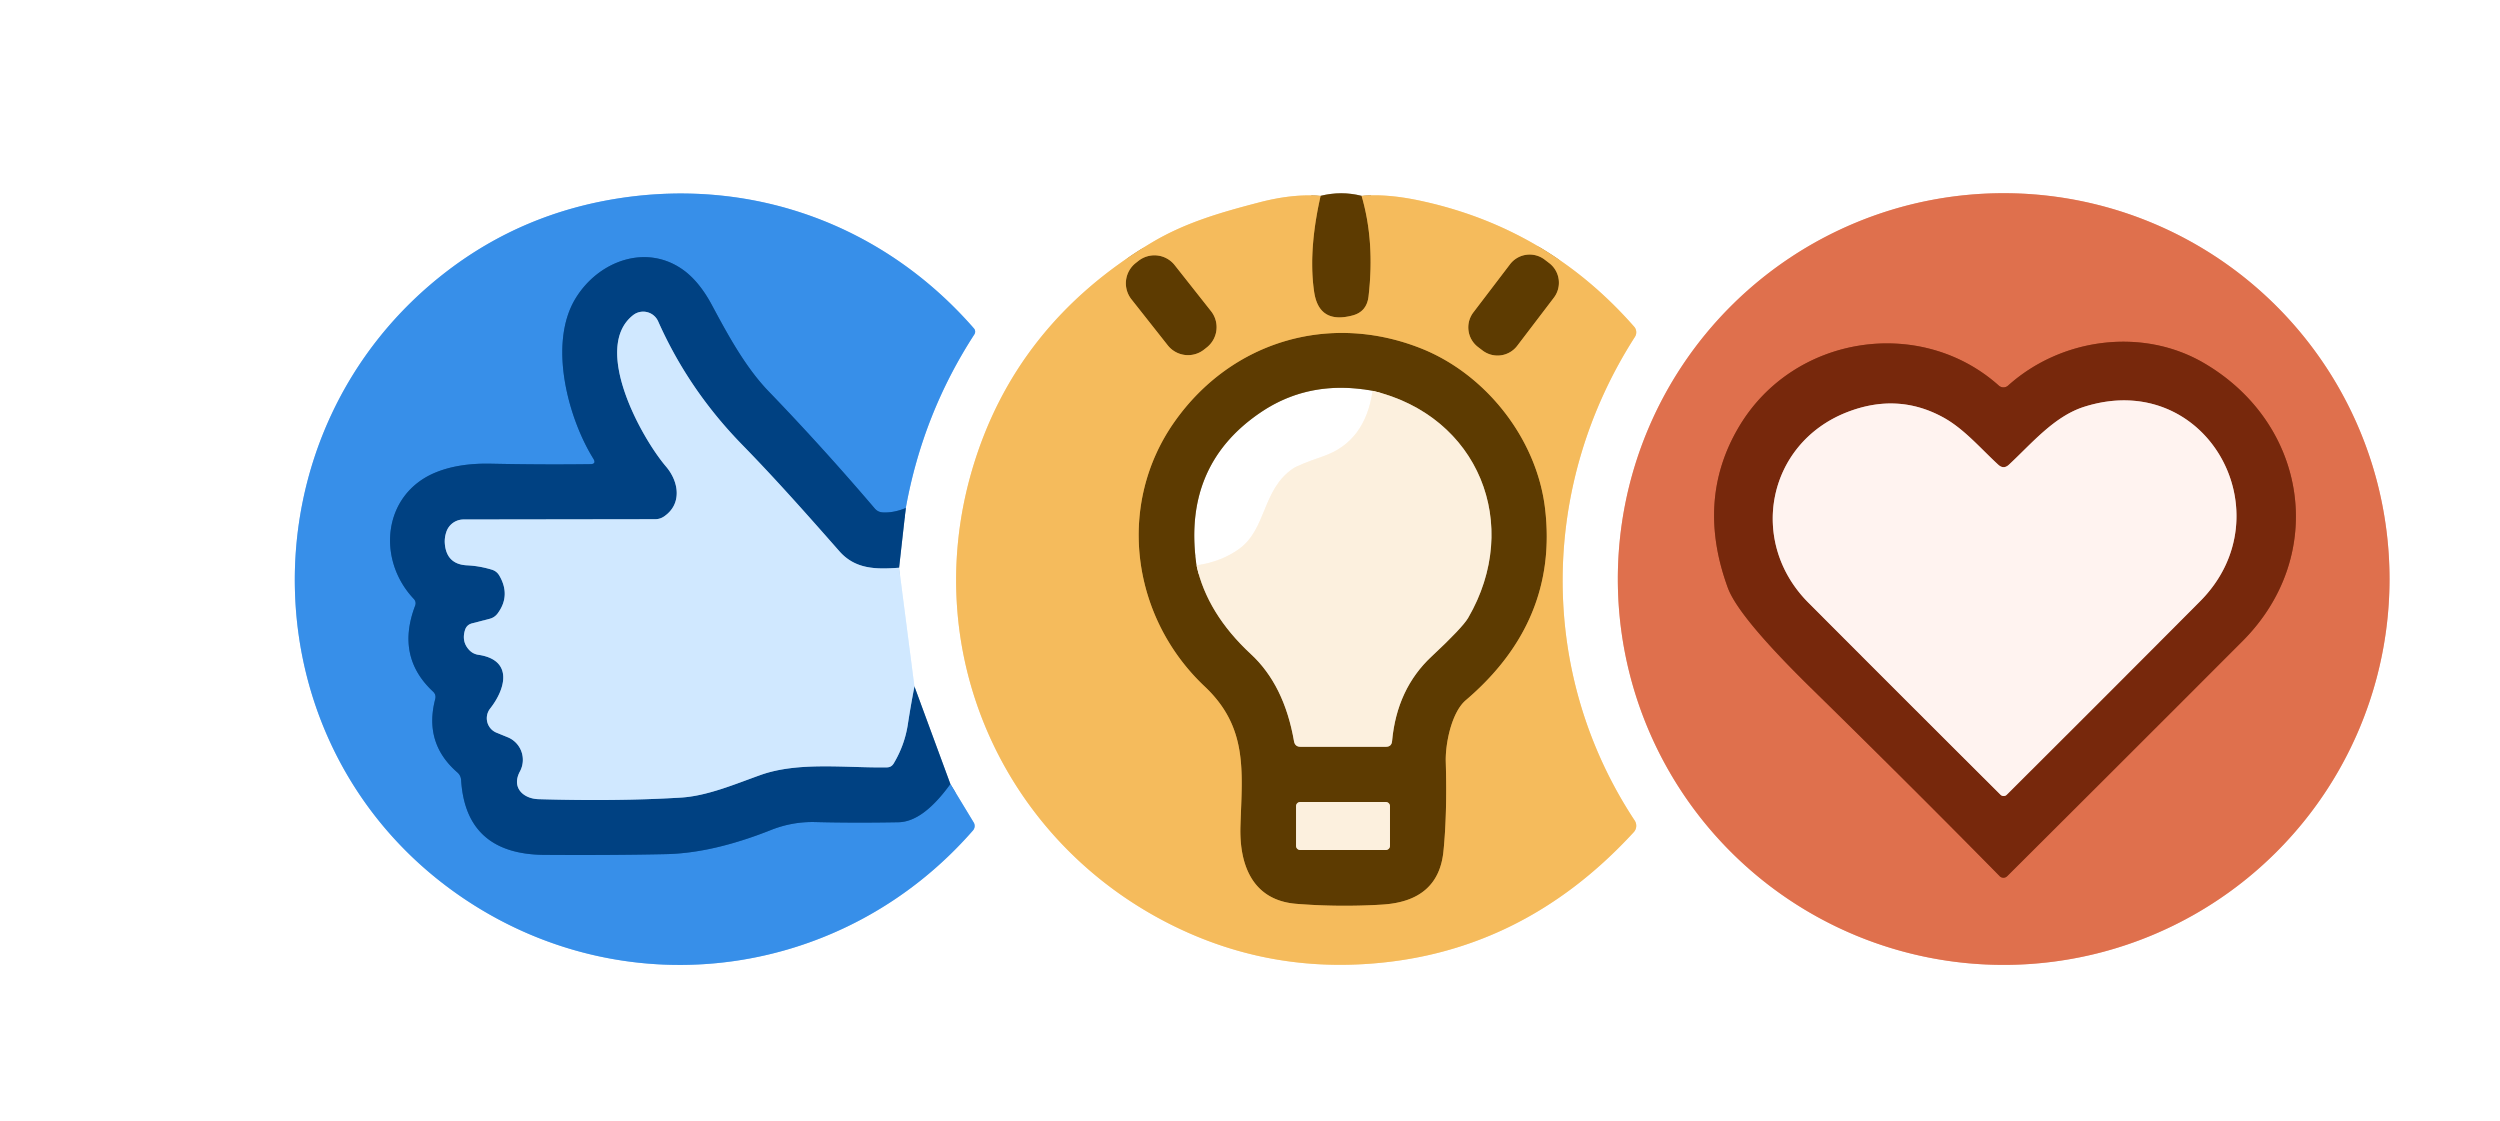 <?xml version="1.0" encoding="UTF-8" standalone="no"?>
<!DOCTYPE svg PUBLIC "-//W3C//DTD SVG 1.1//EN" "http://www.w3.org/Graphics/SVG/1.1/DTD/svg11.dtd">
<svg xmlns="http://www.w3.org/2000/svg" version="1.1" viewBox="0.00 0.00 272.00 122.00">
<rect x="0.00" y="0.00" width="272.00" height="122.00" fill="#333333" stroke="none"/>
<g stroke-width="2.00" fill="none" stroke-linecap="butt">
<path stroke="#80a0c1" vector-effect="non-scaling-stroke" d="
  M 103.40 85.30
  L 99.49 74.69"
/>
<path stroke="#e8f4ff" vector-effect="non-scaling-stroke" d="
  M 99.49 74.69
  L 97.82 61.77"
/>
<path stroke="#80a0c1" vector-effect="non-scaling-stroke" d="
  M 97.82 61.77
  L 98.55 55.27"
/>
<path stroke="#9bc7f4" vector-effect="non-scaling-stroke" d="
  M 98.55 55.27
  Q 100.40 45.03 106.01 36.38
  A 0.54 0.53 -49.2 0 0 105.97 35.74
  C 96.21 24.53 82.04 19.31 67.38 21.57
  Q 56.96 23.18 48.76 29.41
  C 25.85 46.82 26.52 82.01 50.85 98.02
  C 68.66 109.73 91.91 106.34 105.86 90.35
  A 0.75 0.73 -40.5 0 0 105.94 89.49
  L 103.40 85.30"
/>
<path stroke="#1c68b6" vector-effect="non-scaling-stroke" d="
  M 98.55 55.27
  Q 97.22 55.82 96.03 55.75
  Q 95.52 55.72 95.18 55.33
  Q 89.50 48.67 83.62 42.57
  C 81.10 39.96 79.18 36.41 77.45 33.18
  Q 76.13 30.72 74.46 29.46
  C 70.40 26.42 65.10 28.36 62.60 32.50
  C 59.63 37.42 61.82 45.51 64.56 49.91
  Q 64.91 50.49 64.24 50.50
  Q 59.08 50.57 53.44 50.45
  Q 49.85 50.37 47.31 51.44
  C 41.67 53.82 40.96 60.85 45.01 65.15
  Q 45.33 65.49 45.16 65.92
  Q 43.06 71.46 47.11 75.24
  Q 47.48 75.58 47.35 76.07
  Q 46.10 80.86 49.76 84.04
  Q 50.13 84.36 50.17 84.86
  Q 50.67 92.95 59.23 93.01
  Q 66.50 93.06 72.44 92.93
  Q 77.53 92.83 83.89 90.30
  Q 86.22 89.38 88.69 89.44
  Q 92.90 89.55 97.75 89.46
  Q 100.44 89.41 103.40 85.30"
/>
<path stroke="#6895c1" vector-effect="non-scaling-stroke" d="
  M 97.82 61.77
  C 95.34 61.95 93.07 61.96 91.32 59.97
  C 87.81 55.98 84.43 52.16 80.78 48.42
  Q 74.93 42.44 71.61 34.97
  A 1.78 1.78 0.0 0 0 68.88 34.29
  C 64.40 37.81 69.71 47.53 72.47 50.77
  C 73.86 52.40 74.24 54.83 72.25 56.19
  Q 71.81 56.49 71.28 56.49
  L 50.44 56.52
  A 1.98 1.97 9.9 0 0 48.58 57.82
  Q 48.34 58.50 48.40 59.18
  Q 48.60 61.41 50.84 61.51
  Q 52.15 61.57 53.48 61.97
  Q 54.04 62.13 54.33 62.63
  Q 55.58 64.78 54.16 66.72
  Q 53.82 67.19 53.26 67.33
  L 51.37 67.82
  Q 50.77 67.97 50.59 68.56
  Q 50.20 69.82 51.06 70.73
  Q 51.46 71.15 52.04 71.24
  C 55.86 71.80 55.02 74.94 53.33 77.09
  A 1.70 1.70 0.0 0 0 54.03 79.72
  L 55.23 80.21
  A 2.66 2.65 -64.9 0 1 56.57 83.93
  C 55.61 85.71 56.96 86.91 58.61 86.95
  Q 67.12 87.20 74.05 86.78
  C 76.93 86.61 79.92 85.33 82.69 84.34
  C 86.87 82.83 92.12 83.57 96.51 83.49
  Q 96.98 83.48 97.23 83.07
  Q 98.44 81.05 98.78 78.76
  Q 99.10 76.69 99.49 74.69"
/>
<path stroke="#faddae" vector-effect="non-scaling-stroke" d="
  M 143.68 21.31
  Q 140.68 21.06 137.01 22.02
  C 132.91 23.09 129.01 24.19 125.35 26.37
  Q 110.38 35.30 105.74 51.21
  C 99.82 71.55 109.67 92.42 128.63 101.19
  Q 137.87 105.46 148.12 104.91
  Q 165.39 104.00 177.75 90.54
  A 1.03 1.02 49.8 0 0 177.85 89.27
  C 167.31 73.29 167.49 52.84 177.88 36.65
  A 0.92 0.92 0.0 0 0 177.80 35.55
  Q 168.28 24.70 154.24 21.78
  Q 150.79 21.07 148.14 21.31"
/>
<path stroke="#ae9d80" vector-effect="non-scaling-stroke" d="
  M 148.14 21.31
  Q 145.93 20.75 143.68 21.31"
/>
<path stroke="#a97b2f" vector-effect="non-scaling-stroke" d="
  M 148.14 21.31
  Q 149.59 26.26 148.90 32.24
  Q 148.71 33.91 147.17 34.32
  Q 143.51 35.30 142.98 31.77
  Q 142.32 27.32 143.68 21.31"
/>
<path stroke="#efb8a6" vector-effect="non-scaling-stroke" d="
  M 259.98 63.00
  A 41.98 41.98 0.0 0 0 218.00 21.02
  A 41.98 41.98 0.0 0 0 176.02 63.00
  A 41.98 41.98 0.0 0 0 218.00 104.98
  A 41.98 41.98 0.0 0 0 259.98 63.00"
/>
<path stroke="#ab4c2d" vector-effect="non-scaling-stroke" d="
  M 217.47 41.95
  C 208.98 34.36 195.15 36.41 189.20 46.43
  Q 184.48 54.38 187.99 63.96
  Q 189.15 67.12 197.02 74.84
  Q 208.33 85.93 217.56 95.32
  A 0.58 0.57 -44.0 0 0 218.38 95.33
  Q 231.08 82.68 243.98 69.76
  C 253.32 60.40 251.05 46.04 239.74 39.47
  C 233.08 35.61 224.27 36.75 218.48 41.95
  A 0.76 0.75 44.7 0 1 217.47 41.95"
/>
<path stroke="#a97b2f" vector-effect="non-scaling-stroke" d="
  M 127.807 28.847
  A 2.81 2.81 0.0 0 0 123.86 28.384
  L 123.562 28.619
  A 2.81 2.81 0.0 0 0 123.099 32.566
  L 127.053 37.573
  A 2.81 2.81 0.0 0 0 131 38.036
  L 131.298 37.801
  A 2.81 2.81 0.0 0 0 131.761 33.854
  L 127.807 28.847"
/>
<path stroke="#a97b2f" vector-effect="non-scaling-stroke" d="
  M 169.06 32.391
  A 2.69 2.69 0.0 0 0 168.55 28.621
  L 168.057 28.245
  A 2.69 2.69 0.0 0 0 164.287 28.755
  L 160.3 33.989
  A 2.69 2.69 0.0 0 0 160.81 37.759
  L 161.303 38.135
  A 2.69 2.69 0.0 0 0 165.073 37.625
  L 169.06 32.391"
/>
<path stroke="#a97b2f" vector-effect="non-scaling-stroke" d="
  M 157.30 82.90
  C 157.24 80.97 157.91 77.53 159.47 76.19
  Q 169.57 67.59 168.10 55.31
  C 167.19 47.68 161.62 40.69 154.62 37.91
  C 144.70 33.96 134.00 37.09 127.80 45.87
  C 121.42 54.90 123.08 67.15 131.06 74.68
  C 135.80 79.14 135.15 83.91 134.96 89.85
  C 134.82 94.18 136.32 97.97 141.07 98.34
  Q 145.74 98.71 150.40 98.42
  Q 156.51 98.04 157.05 92.61
  Q 157.46 88.50 157.30 82.90"
/>
<path stroke="#ad9670" vector-effect="non-scaling-stroke" d="
  M 130.18 61.51
  Q 131.34 66.76 136.10 71.17
  Q 139.73 74.53 140.79 80.66
  Q 140.90 81.25 141.49 81.25
  L 150.78 81.25
  Q 151.41 81.25 151.46 80.62
  Q 151.98 74.95 155.76 71.42
  Q 159.11 68.29 159.73 67.23
  C 165.64 57.10 160.88 45.25 149.34 42.52"
/>
<path stroke="#ae9d80" vector-effect="non-scaling-stroke" d="
  M 149.34 42.52
  Q 142.55 41.27 137.26 44.80
  Q 128.60 50.59 130.18 61.51"
/>
<path stroke="#fef8ef" vector-effect="non-scaling-stroke" d="
  M 149.34 42.52
  Q 148.54 48.06 143.97 49.64
  Q 141.27 50.57 140.66 50.99
  C 137.30 53.29 137.82 57.59 134.78 59.75
  Q 132.84 61.13 130.18 61.51"
/>
<path stroke="#ad9670" vector-effect="non-scaling-stroke" d="
  M 151.23 87.71
  A 0.45 0.45 0.0 0 0 150.78 87.26
  L 141.46 87.26
  A 0.45 0.45 0.0 0 0 141.01 87.71
  L 141.01 92.03
  A 0.45 0.45 0.0 0 0 141.46 92.48
  L 150.78 92.48
  A 0.45 0.45 0.0 0 0 151.23 92.03
  L 151.23 87.71"
/>
<path stroke="#bb8e7e" vector-effect="non-scaling-stroke" d="
  M 217.42 50.57
  C 215.48 48.79 213.68 46.64 211.40 45.40
  Q 206.43 42.69 200.90 44.87
  C 192.27 48.28 190.15 58.94 196.75 65.57
  Q 207.12 75.97 217.66 86.47
  A 0.48 0.47 44.6 0 0 218.33 86.47
  Q 229.66 75.18 239.37 65.42
  C 248.81 55.93 240.08 40.06 226.79 44.25
  C 223.50 45.28 221.04 48.27 218.57 50.56
  Q 218.00 51.09 217.42 50.57"
/>
</g>
<g fill="#ffffff">
<path d="
  M 0.00 0.00
  L 272.00 0.00
  L 272.00 122.00
  L 0.00 122.00
  L 0.00 0.00
  Z
  M 103.40 85.30
  L 99.49 74.69
  L 97.82 61.77
  L 98.55 55.27
  Q 100.40 45.03 106.01 36.38
  A 0.54 0.53 -49.2 0 0 105.97 35.74
  C 96.21 24.53 82.04 19.31 67.38 21.57
  Q 56.96 23.18 48.76 29.41
  C 25.85 46.82 26.52 82.01 50.85 98.02
  C 68.66 109.73 91.91 106.34 105.86 90.35
  A 0.75 0.73 -40.5 0 0 105.94 89.49
  L 103.40 85.30
  Z
  M 143.68 21.31
  Q 140.68 21.06 137.01 22.02
  C 132.91 23.09 129.01 24.19 125.35 26.37
  Q 110.38 35.30 105.74 51.21
  C 99.82 71.55 109.67 92.42 128.63 101.19
  Q 137.87 105.46 148.12 104.91
  Q 165.39 104.00 177.75 90.54
  A 1.03 1.02 49.8 0 0 177.85 89.27
  C 167.31 73.29 167.49 52.84 177.88 36.65
  A 0.92 0.92 0.0 0 0 177.80 35.55
  Q 168.28 24.70 154.24 21.78
  Q 150.79 21.07 148.14 21.31
  Q 145.93 20.75 143.68 21.31
  Z
  M 259.98 63.00
  A 41.98 41.98 0.0 0 0 218.00 21.02
  A 41.98 41.98 0.0 0 0 176.02 63.00
  A 41.98 41.98 0.0 0 0 218.00 104.98
  A 41.98 41.98 0.0 0 0 259.98 63.00
  Z"
/>
<path d="
  M 149.34 42.52
  Q 148.54 48.06 143.97 49.64
  Q 141.27 50.57 140.66 50.99
  C 137.30 53.29 137.82 57.59 134.78 59.75
  Q 132.84 61.13 130.18 61.51
  Q 128.60 50.59 137.26 44.80
  Q 142.55 41.27 149.34 42.52
  Z"
/>
</g>
<path fill="#df704d" d="
  M 259.98 63.00
  A 41.98 41.98 0.0 0 1 218.00 104.98
  A 41.98 41.98 0.0 0 1 176.02 63.00
  A 41.98 41.98 0.0 0 1 218.00 21.02
  A 41.98 41.98 0.0 0 1 259.98 63.00
  Z
  M 217.47 41.95
  C 208.98 34.36 195.15 36.41 189.20 46.43
  Q 184.48 54.38 187.99 63.96
  Q 189.15 67.12 197.02 74.84
  Q 208.33 85.93 217.56 95.32
  A 0.58 0.57 -44.0 0 0 218.38 95.33
  Q 231.08 82.68 243.98 69.76
  C 253.32 60.40 251.05 46.04 239.74 39.47
  C 233.08 35.61 224.27 36.75 218.48 41.95
  A 0.76 0.75 44.7 0 1 217.47 41.95
  Z"
/>
<path fill="#378fe9" d="
  M 98.55 55.27
  Q 97.22 55.82 96.03 55.75
  Q 95.52 55.72 95.18 55.33
  Q 89.50 48.67 83.62 42.57
  C 81.10 39.96 79.18 36.41 77.45 33.18
  Q 76.13 30.72 74.46 29.46
  C 70.40 26.42 65.10 28.36 62.60 32.50
  C 59.63 37.42 61.82 45.51 64.56 49.91
  Q 64.91 50.49 64.24 50.50
  Q 59.08 50.57 53.44 50.45
  Q 49.85 50.37 47.31 51.44
  C 41.67 53.82 40.96 60.85 45.01 65.15
  Q 45.33 65.49 45.16 65.92
  Q 43.06 71.46 47.11 75.24
  Q 47.48 75.58 47.35 76.07
  Q 46.10 80.86 49.76 84.04
  Q 50.13 84.36 50.17 84.86
  Q 50.67 92.95 59.23 93.01
  Q 66.50 93.06 72.44 92.93
  Q 77.53 92.83 83.89 90.30
  Q 86.22 89.38 88.69 89.44
  Q 92.90 89.55 97.75 89.46
  Q 100.44 89.41 103.40 85.30
  L 105.94 89.49
  A 0.75 0.73 -40.5 0 1 105.86 90.35
  C 91.91 106.34 68.66 109.73 50.85 98.02
  C 26.52 82.01 25.85 46.82 48.76 29.41
  Q 56.96 23.18 67.38 21.57
  C 82.04 19.31 96.21 24.53 105.97 35.74
  A 0.54 0.53 -49.2 0 1 106.01 36.38
  Q 100.40 45.03 98.55 55.27
  Z"
/>
<g fill="#5d3b01">
<path d="
  M 148.14 21.31
  Q 149.59 26.26 148.90 32.24
  Q 148.71 33.91 147.17 34.32
  Q 143.51 35.30 142.98 31.77
  Q 142.32 27.32 143.68 21.31
  Q 145.93 20.75 148.14 21.31
  Z"
/>
<path d="
  M 131.761 33.854
  A 2.81 2.81 0.0 0 1 131.298 37.801
  L 131 38.036
  A 2.81 2.81 0.0 0 1 127.053 37.573
  L 123.099 32.566
  A 2.81 2.81 0.0 0 1 123.562 28.619
  L 123.86 28.384
  A 2.81 2.81 0.0 0 1 127.807 28.847
  L 131.761 33.854
  Z"
/>
<path d="
  M 165.073 37.625
  A 2.69 2.69 0.0 0 1 161.303 38.135
  L 160.81 37.759
  A 2.69 2.69 0.0 0 1 160.3 33.989
  L 164.287 28.755
  A 2.69 2.69 0.0 0 1 168.057 28.245
  L 168.55 28.621
  A 2.69 2.69 0.0 0 1 169.06 32.391
  L 165.073 37.625
  Z"
/>
<path d="
  M 159.47 76.19
  C 157.91 77.53 157.24 80.97 157.30 82.90
  Q 157.46 88.50 157.05 92.61
  Q 156.51 98.04 150.40 98.42
  Q 145.74 98.71 141.07 98.34
  C 136.32 97.97 134.82 94.18 134.96 89.85
  C 135.15 83.91 135.80 79.14 131.06 74.68
  C 123.08 67.15 121.42 54.90 127.80 45.87
  C 134.00 37.09 144.70 33.96 154.62 37.91
  C 161.62 40.69 167.19 47.68 168.10 55.31
  Q 169.57 67.59 159.47 76.19
  Z
  M 130.18 61.51
  Q 131.34 66.76 136.10 71.17
  Q 139.73 74.53 140.79 80.66
  Q 140.90 81.25 141.49 81.25
  L 150.78 81.25
  Q 151.41 81.25 151.46 80.62
  Q 151.98 74.95 155.76 71.42
  Q 159.11 68.29 159.73 67.23
  C 165.64 57.10 160.88 45.25 149.34 42.52
  Q 142.55 41.27 137.26 44.80
  Q 128.60 50.59 130.18 61.51
  Z
  M 151.23 87.71
  A 0.45 0.45 0.0 0 0 150.78 87.26
  L 141.46 87.26
  A 0.45 0.45 0.0 0 0 141.01 87.71
  L 141.01 92.03
  A 0.45 0.45 0.0 0 0 141.46 92.48
  L 150.78 92.48
  A 0.45 0.45 0.0 0 0 151.23 92.03
  L 151.23 87.71
  Z"
/>
</g>
<path fill="#f5bb5c" d="
  M 143.68 21.31
  Q 142.32 27.32 142.98 31.77
  Q 143.51 35.30 147.17 34.32
  Q 148.71 33.91 148.90 32.24
  Q 149.59 26.26 148.14 21.31
  Q 150.79 21.07 154.24 21.78
  Q 168.28 24.70 177.80 35.55
  A 0.92 0.92 0.0 0 1 177.88 36.65
  C 167.49 52.84 167.31 73.29 177.85 89.27
  A 1.03 1.02 49.8 0 1 177.75 90.54
  Q 165.39 104.00 148.12 104.91
  Q 137.87 105.46 128.63 101.19
  C 109.67 92.42 99.82 71.55 105.74 51.21
  Q 110.38 35.30 125.35 26.37
  C 129.01 24.19 132.91 23.09 137.01 22.02
  Q 140.68 21.06 143.68 21.31
  Z
  M 127.807 28.847
  A 2.81 2.81 0.0 0 0 123.86 28.384
  L 123.562 28.619
  A 2.81 2.81 0.0 0 0 123.099 32.566
  L 127.053 37.573
  A 2.81 2.81 0.0 0 0 131 38.036
  L 131.298 37.801
  A 2.81 2.81 0.0 0 0 131.761 33.854
  L 127.807 28.847
  Z
  M 169.06 32.391
  A 2.69 2.69 0.0 0 0 168.55 28.621
  L 168.057 28.245
  A 2.69 2.69 0.0 0 0 164.287 28.755
  L 160.3 33.989
  A 2.69 2.69 0.0 0 0 160.81 37.759
  L 161.303 38.135
  A 2.69 2.69 0.0 0 0 165.073 37.625
  L 169.06 32.391
  Z
  M 157.30 82.90
  C 157.24 80.97 157.91 77.53 159.47 76.19
  Q 169.57 67.59 168.10 55.31
  C 167.19 47.68 161.62 40.69 154.62 37.91
  C 144.70 33.96 134.00 37.09 127.80 45.87
  C 121.42 54.90 123.08 67.15 131.06 74.68
  C 135.80 79.14 135.15 83.91 134.96 89.85
  C 134.82 94.18 136.32 97.97 141.07 98.34
  Q 145.74 98.71 150.40 98.42
  Q 156.51 98.04 157.05 92.61
  Q 157.46 88.50 157.30 82.90
  Z"
/>
<path fill="#004182" d="
  M 98.55 55.27
  L 97.82 61.77
  C 95.34 61.95 93.07 61.96 91.32 59.97
  C 87.81 55.98 84.43 52.16 80.78 48.42
  Q 74.93 42.44 71.61 34.97
  A 1.78 1.78 0.0 0 0 68.88 34.29
  C 64.40 37.81 69.71 47.53 72.47 50.77
  C 73.86 52.40 74.24 54.83 72.25 56.19
  Q 71.81 56.49 71.28 56.49
  L 50.44 56.52
  A 1.98 1.97 9.9 0 0 48.58 57.82
  Q 48.34 58.50 48.40 59.18
  Q 48.60 61.41 50.84 61.51
  Q 52.15 61.57 53.48 61.97
  Q 54.04 62.13 54.33 62.63
  Q 55.58 64.78 54.16 66.72
  Q 53.82 67.19 53.26 67.33
  L 51.37 67.82
  Q 50.77 67.97 50.59 68.56
  Q 50.20 69.82 51.06 70.73
  Q 51.46 71.15 52.04 71.24
  C 55.86 71.80 55.02 74.94 53.33 77.09
  A 1.70 1.70 0.0 0 0 54.03 79.72
  L 55.23 80.21
  A 2.66 2.65 -64.9 0 1 56.57 83.93
  C 55.61 85.71 56.96 86.91 58.61 86.95
  Q 67.12 87.20 74.05 86.78
  C 76.93 86.61 79.92 85.33 82.69 84.34
  C 86.87 82.83 92.12 83.57 96.51 83.49
  Q 96.98 83.48 97.23 83.07
  Q 98.44 81.05 98.78 78.76
  Q 99.10 76.69 99.49 74.69
  L 103.40 85.30
  Q 100.44 89.41 97.75 89.46
  Q 92.90 89.55 88.69 89.44
  Q 86.22 89.38 83.89 90.30
  Q 77.53 92.83 72.44 92.93
  Q 66.50 93.06 59.23 93.01
  Q 50.67 92.95 50.17 84.86
  Q 50.13 84.36 49.76 84.04
  Q 46.10 80.86 47.35 76.07
  Q 47.48 75.58 47.11 75.24
  Q 43.06 71.46 45.16 65.92
  Q 45.33 65.49 45.01 65.15
  C 40.96 60.85 41.67 53.82 47.31 51.44
  Q 49.85 50.37 53.44 50.45
  Q 59.08 50.57 64.24 50.50
  Q 64.91 50.49 64.56 49.91
  C 61.82 45.51 59.63 37.42 62.60 32.50
  C 65.10 28.36 70.40 26.42 74.46 29.46
  Q 76.13 30.72 77.45 33.18
  C 79.18 36.41 81.10 39.96 83.62 42.57
  Q 89.50 48.67 95.18 55.33
  Q 95.52 55.72 96.03 55.75
  Q 97.22 55.82 98.55 55.27
  Z"
/>
<path fill="#77280c" d="
  M 218.48 41.95
  C 224.27 36.75 233.08 35.61 239.74 39.47
  C 251.05 46.04 253.32 60.40 243.98 69.76
  Q 231.08 82.68 218.38 95.33
  A 0.58 0.57 -44.0 0 1 217.56 95.32
  Q 208.33 85.93 197.02 74.84
  Q 189.15 67.12 187.99 63.96
  Q 184.48 54.38 189.20 46.43
  C 195.15 36.41 208.98 34.36 217.47 41.95
  A 0.76 0.75 44.7 0 0 218.48 41.95
  Z
  M 217.42 50.57
  C 215.48 48.79 213.68 46.64 211.40 45.40
  Q 206.43 42.69 200.90 44.87
  C 192.27 48.28 190.15 58.94 196.75 65.57
  Q 207.12 75.97 217.66 86.47
  A 0.48 0.47 44.6 0 0 218.33 86.47
  Q 229.66 75.18 239.37 65.42
  C 248.81 55.93 240.08 40.06 226.79 44.25
  C 223.50 45.28 221.04 48.27 218.57 50.56
  Q 218.00 51.09 217.42 50.57
  Z"
/>
<path fill="#d0e8ff" d="
  M 97.82 61.77
  L 99.49 74.69
  Q 99.10 76.69 98.78 78.76
  Q 98.44 81.05 97.23 83.07
  Q 96.98 83.48 96.51 83.49
  C 92.12 83.57 86.87 82.83 82.69 84.34
  C 79.92 85.33 76.93 86.61 74.05 86.78
  Q 67.12 87.20 58.61 86.95
  C 56.96 86.91 55.61 85.71 56.57 83.93
  A 2.66 2.65 -64.9 0 0 55.23 80.21
  L 54.03 79.72
  A 1.70 1.70 0.0 0 1 53.33 77.09
  C 55.02 74.94 55.86 71.80 52.04 71.24
  Q 51.46 71.15 51.06 70.73
  Q 50.20 69.82 50.59 68.56
  Q 50.77 67.97 51.37 67.82
  L 53.26 67.33
  Q 53.82 67.19 54.16 66.72
  Q 55.58 64.78 54.33 62.63
  Q 54.04 62.13 53.48 61.97
  Q 52.15 61.57 50.84 61.51
  Q 48.60 61.41 48.40 59.18
  Q 48.34 58.50 48.58 57.82
  A 1.98 1.97 9.9 0 1 50.44 56.52
  L 71.28 56.49
  Q 71.81 56.49 72.25 56.19
  C 74.24 54.83 73.86 52.40 72.47 50.77
  C 69.71 47.53 64.40 37.81 68.88 34.29
  A 1.78 1.78 0.0 0 1 71.61 34.97
  Q 74.93 42.44 80.78 48.42
  C 84.43 52.16 87.81 55.98 91.32 59.97
  C 93.07 61.96 95.34 61.95 97.82 61.77
  Z"
/>
<path fill="#fff3f0" d="
  M 218.57 50.56
  C 221.04 48.27 223.50 45.28 226.79 44.25
  C 240.08 40.06 248.81 55.93 239.37 65.42
  Q 229.66 75.18 218.33 86.47
  A 0.48 0.47 44.6 0 1 217.66 86.47
  Q 207.12 75.97 196.75 65.57
  C 190.15 58.94 192.27 48.28 200.90 44.87
  Q 206.43 42.69 211.40 45.40
  C 213.68 46.64 215.48 48.79 217.42 50.57
  Q 218.00 51.09 218.57 50.56
  Z"
/>
<g fill="#fcf0de">
<path d="
  M 149.34 42.52
  C 160.88 45.25 165.64 57.10 159.73 67.23
  Q 159.11 68.29 155.76 71.42
  Q 151.98 74.95 151.46 80.62
  Q 151.41 81.25 150.78 81.25
  L 141.49 81.25
  Q 140.90 81.25 140.79 80.66
  Q 139.73 74.53 136.10 71.17
  Q 131.34 66.76 130.18 61.51
  Q 132.84 61.13 134.78 59.75
  C 137.82 57.59 137.30 53.29 140.66 50.99
  Q 141.27 50.57 143.97 49.64
  Q 148.54 48.06 149.34 42.52
  Z"
/>
<path d="
  M 151.23 92.03
  A 0.45 0.45 0.0 0 1 150.78 92.48
  L 141.46 92.48
  A 0.45 0.45 0.0 0 1 141.01 92.03
  L 141.01 87.71
  A 0.45 0.45 0.0 0 1 141.46 87.26
  L 150.78 87.26
  A 0.45 0.45 0.0 0 1 151.23 87.71
  L 151.23 92.03
  Z"
/>
</g>
</svg>

